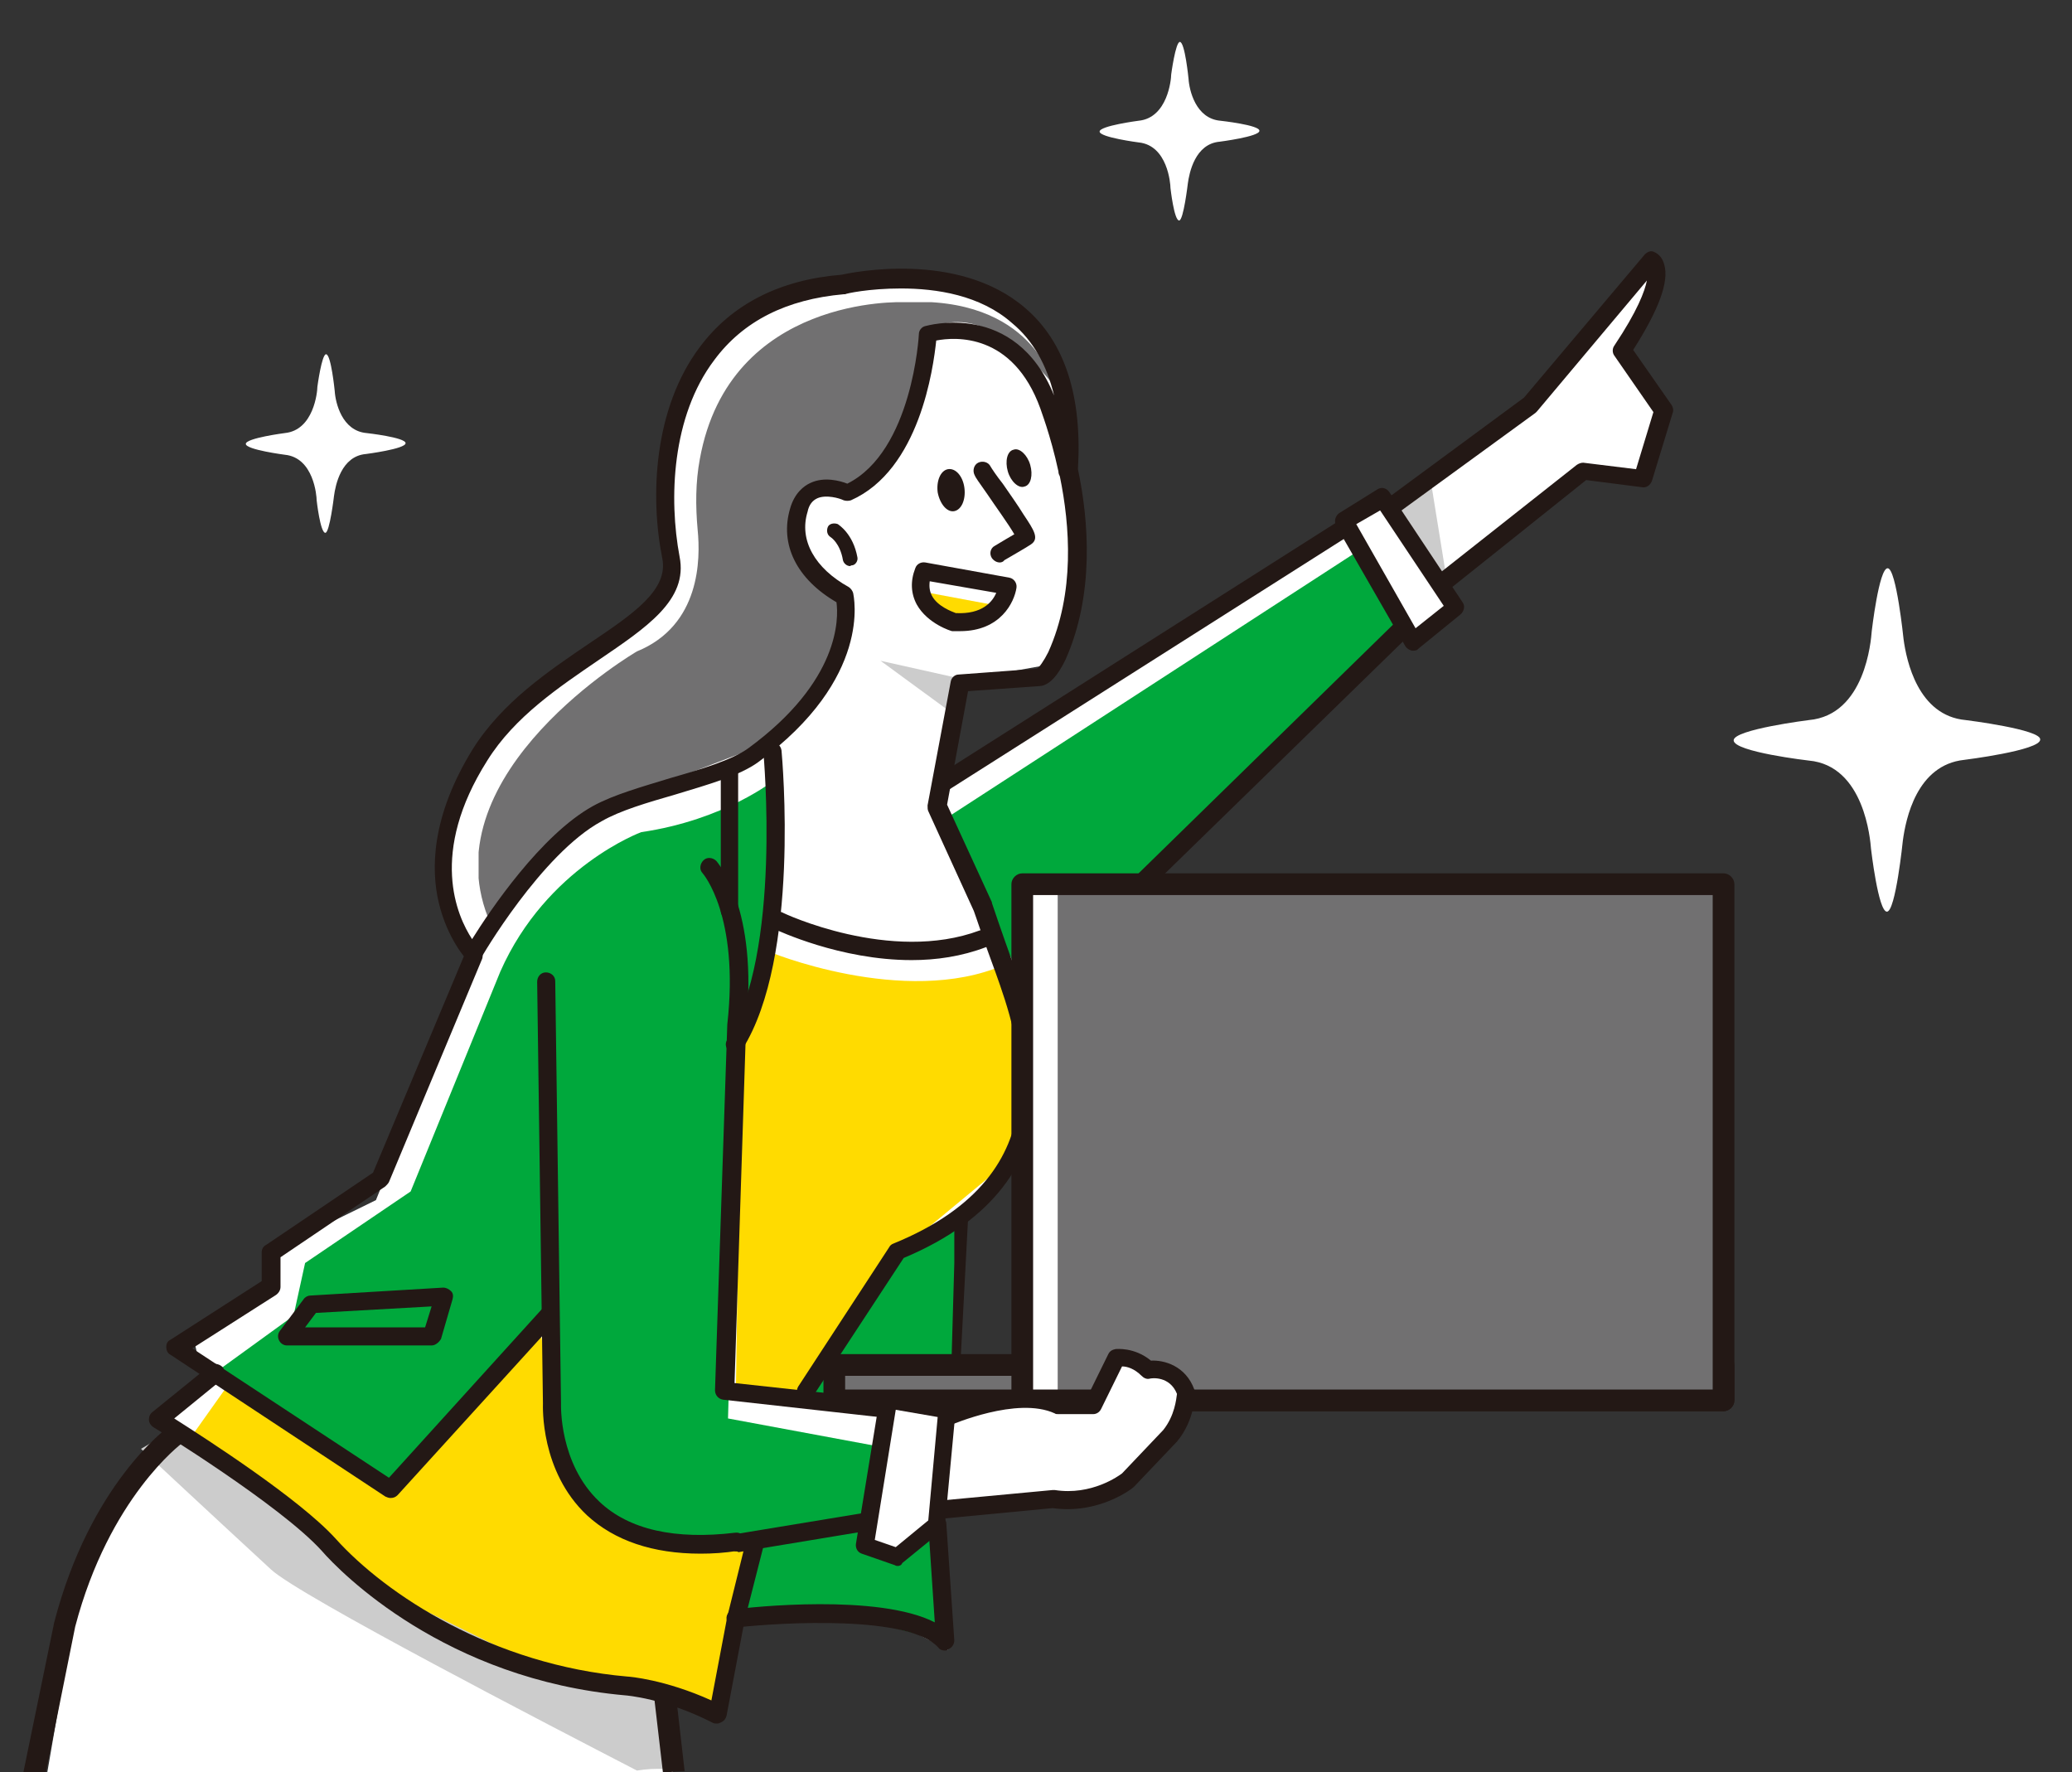 <?xml version="1.0" encoding="utf-8"?>
<!-- Generator: Adobe Illustrator 22.0.1, SVG Export Plug-In . SVG Version: 6.00 Build 0)  -->
<svg version="1.1" id="圖層_1" xmlns="http://www.w3.org/2000/svg" xmlns:xlink="http://www.w3.org/1999/xlink" x="0px" y="0px"
	 width="286.6px" height="245.1px" viewBox="0 0 286.6 245.1" style="enable-background:new 0 0 286.6 245.1;" xml:space="preserve"
	>
<rect x="0" y="0" width="286.6" height="245.1" fill="#333333" stroke="none"/>
<style type="text/css">
	.st0{fill:#FFFFFF;}
	.st1{fill:#231815;}
	.st2{clip-path:url(#SVGID_2_);}
	.st3{fill:#717071;}
	.st4{clip-path:url(#SVGID_4_);}
	.st5{clip-path:url(#SVGID_6_);}
	.st6{fill:#00A83C;}
	.st7{clip-path:url(#SVGID_8_);}
	.st8{clip-path:url(#SVGID_10_);}
	.st9{clip-path:url(#SVGID_12_);}
	.st10{clip-path:url(#SVGID_14_);}
	.st11{fill:#FFDB00;}
	.st12{clip-path:url(#SVGID_16_);}
	.st13{clip-path:url(#SVGID_18_);}
	.st14{fill:#CCCCCC;}
	.st15{clip-path:url(#SVGID_20_);}
	.st16{clip-path:url(#SVGID_22_);}
	.st17{clip-path:url(#SVGID_24_);}
	.st18{clip-path:url(#SVGID_26_);}
</style>
<g>
	<g>
		<g>
			<path class="st0" d="M271.9,99.6c-6.6-0.6-8.2-8.2-8.6-11.2c0,0-1-9.8-2.2-9.8s-2.2,8.7-2.2,8.7c-0.1,1.3-0.9,11.6-8.7,12.3
				c0,0-10.4,1.3-10.4,2.8c0,1.6,10.4,2.8,10.4,2.8c7.7,0.7,8.5,11,8.6,12.2c0,0,1,8.7,2.2,8.7s2.2-9.8,2.2-9.8
				c0.4-3,1.9-10.5,8.5-11.2c0,0,10.5-1.3,10.5-2.8C282.4,100.9,271.9,99.6,271.9,99.6"/>
		</g>
		<g>
			<path class="st0" d="M50.7,59.9c-3.4-0.3-4.3-4.2-4.4-5.8c0,0-0.5-5.1-1.2-5.1c-0.6,0-1.2,4.5-1.2,4.5c0,0.7-0.5,6-4.5,6.4
				c0,0-5.4,0.7-5.4,1.5s5.4,1.5,5.4,1.5c4,0.4,4.4,5.7,4.4,6.3c0,0,0.5,4.5,1.2,4.5c0.6,0,1.2-5.1,1.2-5.1c0.2-1.5,1-5.5,4.4-5.8
				c0,0,5.5-0.7,5.5-1.5C56.1,60.5,50.7,59.9,50.7,59.9"/>
		</g>
		<g>
			<path class="st0" d="M168.8,16.7c-3.4-0.3-4.3-4.2-4.4-5.8c0,0-0.5-5.1-1.2-5.1c-0.6,0-1.2,4.5-1.2,4.5c0,0.7-0.5,6-4.5,6.4
				c0,0-5.4,0.7-5.4,1.5s5.4,1.5,5.4,1.5c4,0.4,4.4,5.7,4.4,6.3c0,0,0.5,4.5,1.2,4.5c0.6,0,1.2-5.1,1.2-5.1c0.2-1.5,1-5.5,4.4-5.8
				c0,0,5.5-0.7,5.5-1.5C174.3,17.3,168.8,16.7,168.8,16.7"/>
		</g>
		<g>
			<polyline class="st0" points="105.2,212.1 102.4,223.8 113,223.2 122.9,223.9 131.1,228.2 129.7,209.3 131.8,183.8 132.1,167 
				118.4,174.7 109.9,193.5 107.3,202.5 104.5,210.9 			"/>
		</g>
		<g>
			<path class="st0" d="M93.1,245.4l-1.2-10.5l3.4,0.5l3.9,1.7l2.7-13.2l0.5-1.5v-10.5l17.9-2.5l2.4-14.4l-8-7.4l8.1-13.9l9.1-4.6
				l9.5-8.3l17.7-39.8l34.6-35L186,73.4l-56.3,35.5v-2.5l1-0.3l0.9-7l3.1-5.3l11.1-2l1.8-3.9l1.6-13.6l-2-13.6l-2.4-13l-10.9-8.3
				l-6-1L117,40l-11.9,3.2l-7.9,6.5L92,63.4l1.4,15.1l-2.9,5.7l-10.8,8.6l-8.1,6.1c0,0-6.1,5.8-6.3,7c-0.2,1.3-3.2,11.8-3.2,11.8
				v7.8l3.9,5.8L52,166l-14.5,7.1v4.7l-10.8,7l1.2,5.1l-6,6.4l2.5,2.2c0,0-14.7,18.2-14.7,28.3l-3.2,18.6L93.1,245.4z"/>
		</g>
		<g>
			<path class="st1" d="M117.6,78.3c-0.5,0-0.9-0.4-1-0.8c-0.4-2.4-1.7-3.2-1.7-3.2c-0.5-0.3-0.6-0.9-0.4-1.4s0.9-0.6,1.4-0.4
				c0.1,0.1,2.1,1.3,2.7,4.6c0.1,0.5-0.3,1.1-0.8,1.1C117.7,78.2,117.6,78.3,117.6,78.3z"/>
		</g>
		<g>
			<path class="st1" d="M133.4,67.5c0.2,1.6-0.4,3-1.4,3.2s-2-1-2.3-2.6c-0.2-1.6,0.4-3,1.4-3.2C132.2,64.7,133.2,65.9,133.4,67.5"
				/>
		</g>
		<g>
			<path class="st1" d="M142.5,64.3c0.4,1.4,0.1,2.8-0.8,3c-0.8,0.3-1.9-0.7-2.3-2.1c-0.4-1.4-0.1-2.8,0.8-3
				C141,61.9,142.1,62.9,142.5,64.3"/>
		</g>
		<g>
			<path class="st1" d="M138.3,77.8c-0.4,0-0.8-0.2-1.1-0.6c-0.4-0.6-0.2-1.4,0.4-1.7c1-0.6,2-1.2,2.7-1.6c-0.8-1.4-2.7-4-3.7-5.5
				c-1.2-1.7-1.7-2.4-1.8-2.7c-0.3-0.6-0.1-1.4,0.5-1.7c0.6-0.3,1.4-0.1,1.7,0.5c0.1,0.2,0.9,1.4,1.7,2.4c0.9,1.3,2.1,3,2.9,4.3
				c1.4,2.1,2.2,3.3,1,4.1c-0.4,0.3-3.2,1.9-3.7,2.2C138.8,77.7,138.5,77.8,138.3,77.8z M140.8,74.6L140.8,74.6L140.8,74.6z"/>
		</g>
		<g>
			<g>
				<g>
					<defs>
						<rect id="SVGID_1_" x="66.2" y="41.8" width="79.5" height="85.2"/>
					</defs>
					<clipPath id="SVGID_2_">
						<use xlink:href="#SVGID_1_"  style="overflow:visible;"/>
					</clipPath>
					<g class="st2">
						<path class="st3" d="M145.7,53.2c0,0-2.8-12.4-20.8-11.4c0,0-24-1-28.1,21.7c-0.6,3.2-0.6,6.5-0.3,9.8
							c0.4,4,0.4,13.2-8.4,16.8c0,0-28.5,16.6-20.6,36.8L79.7,114l10.8-5.2l13.8-5.3l7.3-5.6l5.7-8.2l-0.4-7.2l-6.1-4.9
							c0,0-2.8-8.4,2.6-10.9l3.8,0.8c0,0,10.4-6.2,10.6-21.4C127.8,46.2,134.5,39.5,145.7,53.2"/>
					</g>
				</g>
			</g>
		</g>
		<g>
			<path class="st1" d="M126.1,132.8c-9.9,0-18.5-4.1-19-4.3c-0.6-0.3-0.9-1-0.6-1.7c0.3-0.6,1-0.9,1.7-0.6c0.1,0.1,15,7.1,27.3,2.5
				c0.6-0.2,1.4,0.1,1.6,0.7c0.2,0.6-0.1,1.4-0.7,1.6C133,132.3,129.5,132.8,126.1,132.8z"/>
		</g>
		<g>
			<rect x="115.4" y="188.7" class="st0" width="123" height="4.9"/>
		</g>
		<g>
			<g>
				<g>
					<defs>
						<rect id="SVGID_3_" x="115.4" y="187.6" width="121.5" height="6"/>
					</defs>
					<clipPath id="SVGID_4_">
						<use xlink:href="#SVGID_3_"  style="overflow:visible;"/>
					</clipPath>
					<g class="st4">
						<rect x="115.4" y="187.6" class="st3" width="121.5" height="6"/>
					</g>
				</g>
			</g>
		</g>
		<g>
			<path class="st1" d="M131.6,188.8C131.6,188.8,131.5,188.8,131.6,188.8c-0.8,0-1.3-0.6-1.2-1.3l1-19c0-0.7,0.6-1.2,1.3-1.2
				s1.2,0.6,1.2,1.3l-1,19C132.8,188.3,132.2,188.8,131.6,188.8z"/>
		</g>
		<g>
			<path class="st0" d="M187.4,73.7L211.6,56l16.8-20c0,0,3.3,1.4-4,12.4l5.7,8.3l-2.9,9.5l-8.4-1l-23.4,18.6L187.4,73.7z"/>
		</g>
		<g>
			<polygon class="st0" points="186,72.1 191.3,68.8 201.4,84 195.5,88.8 			"/>
		</g>
		<g>
			<g>
				<g>
					<defs>
						<rect id="SVGID_5_" x="29.7" y="107.9" width="92.1" height="106"/>
					</defs>
					<clipPath id="SVGID_6_">
						<use xlink:href="#SVGID_5_"  style="overflow:visible;"/>
					</clipPath>
					<g class="st5">
						<path class="st6" d="M107.1,107.9c0,0-6.8,5.5-18.4,7.2c0,0-13.1,4.8-19.5,19.3l-12.4,30.4l-14.6,9.9l-1.6,7.3l-10.9,7.9
							l25.4,15.4l20.4-23l2,19.3l6.4,9.3l11.5,3l24.8-4.6l1.5-9.2l-21-3.9l1.5-54.3l2.8-7.9l2-14.1L107.1,107.9z"/>
					</g>
				</g>
			</g>
		</g>
		<g>
			<g>
				<g>
					<defs>
						<rect id="SVGID_7_" x="131.6" y="76.5" width="63.3" height="58.1"/>
					</defs>
					<clipPath id="SVGID_8_">
						<use xlink:href="#SVGID_7_"  style="overflow:visible;"/>
					</clipPath>
					<g class="st7">
						<polygon class="st6" points="131.6,112.7 187.4,76.5 194.9,86 157.8,120.8 141.4,122.2 141,134.6 135.1,123.7 						"/>
					</g>
				</g>
			</g>
		</g>
		<g>
			<g>
				<g>
					<defs>
						<rect id="SVGID_9_" x="111.5" y="169.9" width="20.5" height="23.7"/>
					</defs>
					<clipPath id="SVGID_10_">
						<use xlink:href="#SVGID_9_"  style="overflow:visible;"/>
					</clipPath>
					<g class="st8">
						<polygon class="st6" points="132.1,171.2 131.6,188.7 115.4,188.1 113.7,193.6 111.5,192.4 122.4,174.3 132.1,169.9 						"/>
					</g>
				</g>
			</g>
		</g>
		<g>
			<g>
				<g>
					<defs>
						<rect id="SVGID_11_" x="101.9" y="210.9" width="29.1" height="16.1"/>
					</defs>
					<clipPath id="SVGID_12_">
						<use xlink:href="#SVGID_11_"  style="overflow:visible;"/>
					</clipPath>
					<g class="st9">
						<path class="st6" d="M104.9,213.3c0,0-2.1,8.9-2.5,9.3c-0.4,0.3-0.4,1.8-0.4,1.8l10.4-1.1L123,225l8.1,2.1l-1.1-14.7l-4.6,2.1
							l-5.7-1.1l-0.1-2.4l-5.7,0.4L104.9,213.3z"/>
					</g>
				</g>
			</g>
		</g>
		<g>
			<g>
				<g>
					<defs>
						<rect id="SVGID_13_" x="101.7" y="131.5" width="39.5" height="60.9"/>
					</defs>
					<clipPath id="SVGID_14_">
						<use xlink:href="#SVGID_13_"  style="overflow:visible;"/>
					</clipPath>
					<g class="st10">
						<path class="st11" d="M106.1,131.5c0,0.1,19,7.9,32.7,2l2.4,7.7l-1.1,18.9l-16.9,14l-12.7,18.5l-8.7-1.2l0.7-45.3l2.1-6.5
							l1.4-7.1"/>
					</g>
				</g>
			</g>
		</g>
		<g>
			<g>
				<g>
					<defs>
						<rect id="SVGID_15_" x="26.9" y="182.9" width="78" height="54.2"/>
					</defs>
					<clipPath id="SVGID_16_">
						<use xlink:href="#SVGID_15_"  style="overflow:visible;"/>
					</clipPath>
					<g class="st12">
						<polygon class="st11" points="31.8,191.2 26.9,198.1 39.7,209.7 47.8,216.1 68.6,229 90.6,233.9 98,237.1 104.9,213.3 
							88.7,213.5 80.5,206.9 77,196.3 74.5,182.9 55.1,205.3 36,194.1 						"/>
					</g>
				</g>
			</g>
		</g>
		<g>
			<g>
				<g>
					<defs>
						<rect id="SVGID_17_" x="19.5" y="197.6" width="73.3" height="49.2"/>
					</defs>
					<clipPath id="SVGID_18_">
						<use xlink:href="#SVGID_17_"  style="overflow:visible;"/>
					</clipPath>
					<g class="st13">
						<path class="st14" d="M92,244.7l0.7-10.4l-16.6-3l-25-12.3c0,0-9.3-10.4-10.2-10.4c-0.9,0-16.6-11-16.6-11l-4.8,2.8
							c0,0,10.3,9.6,18,16.7c4,3.7,39,21.8,50.6,27.8C89.4,244.7,90.7,244.6,92,244.7z"/>
					</g>
				</g>
			</g>
		</g>
		<g>
			<g>
				<g>
					<defs>
						<rect id="SVGID_19_" x="127.4" y="81.8" width="10.7" height="3.6"/>
					</defs>
					<clipPath id="SVGID_20_">
						<use xlink:href="#SVGID_19_"  style="overflow:visible;"/>
					</clipPath>
					<g class="st15">
						<polygon class="st11" points="127.4,81.8 138.1,83.8 132.7,85.4 129.7,84.3 						"/>
					</g>
				</g>
			</g>
		</g>
		<g>
			<g>
				<g>
					<defs>
						<rect id="SVGID_21_" x="121.8" y="91.4" width="11.1" height="7.1"/>
					</defs>
					<clipPath id="SVGID_22_">
						<use xlink:href="#SVGID_21_"  style="overflow:visible;"/>
					</clipPath>
					<g class="st16">
						<polygon class="st14" points="133,93.9 121.8,91.4 131.5,98.5 						"/>
					</g>
				</g>
			</g>
		</g>
		<g>
			<g>
				<g>
					<defs>
						<rect id="SVGID_23_" x="192.5" y="66.5" width="7.6" height="13.6"/>
					</defs>
					<clipPath id="SVGID_24_">
						<use xlink:href="#SVGID_23_"  style="overflow:visible;"/>
					</clipPath>
					<g class="st17">
						<polygon class="st14" points="197.9,66.5 200.1,80.1 192.5,70.7 						"/>
					</g>
				</g>
			</g>
		</g>
		<g>
			<path class="st1" d="M186.5,73.3c-0.1-0.1-0.1-0.2-0.2-0.3c-0.1-0.2-0.1-0.3-0.2-0.5c-0.1-0.3-0.2-0.6-0.2-0.9L130,107.1
				c-0.6,0.3-0.8,1.1-0.4,1.7c0.3,0.6,1.1,0.8,1.7,0.4l55.6-35.3C186.7,73.7,186.6,73.6,186.5,73.3z"/>
			<path class="st1" d="M193.4,85.7l-48.6,47.5c-0.5,0.5-0.5,1.3,0,1.8c0.3,0.3,0.6,0.4,0.9,0.4s0.6-0.1,0.9-0.4l48.1-46.9
				C194.2,87.3,193.8,86.5,193.4,85.7z"/>
		</g>
		<g>
			<path class="st1" d="M111.5,193.7c-0.2,0-0.5-0.1-0.7-0.2c-0.6-0.4-0.7-1.2-0.4-1.7l12.6-19.3c0.1-0.2,0.3-0.4,0.6-0.5
				c24-9.8,17.3-28.5,14.1-37.5c-1.6-4.3-2.8-8-3-8.5l-6.3-13.8c-0.1-0.2-0.1-0.5-0.1-0.8l3.2-17.1c0.1-0.6,0.6-1,1.1-1l10.8-0.8
				c0.3-0.1,1-1.1,1.6-2.3c3.7-8.2,3-17.5,1.6-24.3c-0.1-0.2-0.2-0.4-0.2-0.7l0,0c-1.1-5.1-2.5-8.6-2.5-8.7
				c-3.8-10.5-11.8-9.9-14.4-9.4c-0.4,3.8-2.3,17.9-11.8,22.1c-0.3,0.1-0.7,0.1-1,0c-0.6-0.3-2.4-0.8-3.6-0.3
				c-0.7,0.3-1.2,0.9-1.4,1.9c-1.2,3.9,1,7.8,5.7,10.4c0.3,0.2,0.5,0.5,0.6,0.8c0.1,0.5,2.7,11.8-13.1,23.4
				c-2.6,1.9-6.9,3.1-11.5,4.5c-3.8,1.1-7.6,2.2-10.2,3.7c-8.3,4.5-16.7,18.9-16.7,19c-0.2,0.3-0.5,0.6-0.9,0.6s-0.8-0.1-1-0.4
				c-0.1-0.1-2.7-2.9-3.9-7.9c-1.1-4.6-1.1-11.9,4.7-21.3c4.1-6.5,10.5-10.8,16.1-14.6c6.1-4.1,11-7.4,10.1-11.8
				c-1.7-8.5-1.2-20.7,5.2-29.2c4.4-5.9,11-9.3,19.6-10c1.4-0.3,16.1-3.4,25.4,4.6c5.5,4.7,7.9,12.2,7.3,22.3
				c1.5,7.1,2.3,17.3-1.7,26.3c-0.4,0.8-1.7,3.6-3.6,3.7l-9.9,0.7l-2.9,15.7l6.2,13.5v0.1c0,0,1.3,3.9,3,8.6
				c2.9,8.1,10.6,29.7-15.2,40.5l-12.4,18.9C112.3,193.5,111.9,193.7,111.5,193.7z M124.6,39.9c-4.4,0-7.6,0.7-7.7,0.8
				c-0.1,0-0.1,0-0.2,0c-7.9,0.7-13.9,3.7-17.9,9.1C92.9,57.6,92.5,69,94,77c1.2,6-4.6,9.8-11.2,14.3c-5.4,3.7-11.6,7.8-15.4,13.9
				c-8.1,12.8-4.2,21.5-2.1,24.7c2.5-4,9.5-14.4,16.7-18.4c2.9-1.6,6.9-2.7,10.8-3.9c4.2-1.2,8.5-2.5,10.7-4.1
				c12.7-9.3,12.5-18,12.2-20.2c-5.5-3.2-7.9-8-6.4-13c0.6-2.1,1.9-3.1,2.8-3.5c1.9-0.9,4.1-0.3,5.1,0.1c9-4.5,9.9-20.5,9.9-20.7
				c0-0.5,0.4-1,0.9-1.1c0.1,0,12.4-3.7,17.8,9.6c-1-4.2-2.9-7.6-5.8-10C135.6,40.8,129.5,39.9,124.6,39.9z"/>
		</g>
		<g>
			<path class="st1" d="M101.7,145.7c-0.2,0-0.5-0.1-0.7-0.2c-0.6-0.4-0.8-1.1-0.4-1.7c7.6-12,5-39.4,5-39.7
				c-0.1-0.7,0.4-1.3,1.1-1.4s1.3,0.4,1.4,1.1c0.1,1.2,2.6,28.6-5.4,41.3C102.5,145.5,102.1,145.7,101.7,145.7z"/>
		</g>
		<g>
			<path class="st1" d="M100.9,127.2c-0.7,0-1.2-0.6-1.2-1.2v-19.6c0-0.7,0.6-1.2,1.2-1.2s1.2,0.6,1.2,1.2V126
				C102.1,126.6,101.5,127.2,100.9,127.2z"/>
		</g>
		<g>
			<path class="st1" d="M135.1,197.5H135l-35-3.9c-0.6-0.1-1.1-0.6-1.1-1.3l1.7-50.6c1.7-15.1-3.4-20.9-3.4-20.9
				c-0.5-0.5-0.4-1.3,0.1-1.8s1.3-0.4,1.8,0.1c0.2,0.3,5.8,6.5,4.1,22.8l-1.6,49.4l33.9,3.7c0.7,0.1,1.2,0.7,1.1,1.4
				C136.3,197.1,135.7,197.5,135.1,197.5z"/>
		</g>
		<g>
			<path class="st1" d="M105.4,213.9c-0.8-0.2-1.5-0.3-2.3-0.4l-2.5,10.1l-2.2,11.6c-6.4-2.9-11.4-3.3-11.6-3.3
				c-18.6-1.6-33.4-11.3-40.4-19.1c-5-5.5-17.9-13.8-22.3-16.6l6.5-5.3c0.5-0.5,0.6-1.3,0.2-1.8c-0.5-0.5-1.3-0.6-1.8-0.2l-7.9,6.4
				c-0.4,0.3-0.5,0.7-0.5,1.1c0,0.4,0.3,0.8,0.6,1c0.2,0.1,17.6,10.8,23.3,17.1c2.6,3,17.1,17.8,42,20c0,0,5.5,0.4,12.1,3.8
				c0.2,0.1,0.4,0.1,0.6,0.1s0.4-0.1,0.6-0.2c0.4-0.2,0.6-0.5,0.7-0.9l2.5-13.2l2.6-10.2C105.5,213.9,105.5,213.9,105.4,213.9z"/>
		</g>
		<g>
			<path class="st1" d="M54,207.2c-0.2,0-0.5-0.1-0.7-0.2l-29.7-19.6c-0.4-0.2-0.6-0.6-0.6-1.1s0.2-0.8,0.6-1l12.6-8.1v-4
				c0-0.4,0.2-0.8,0.6-1l14.8-10l12.8-30.5c0.3-0.6,1-0.9,1.6-0.7c0.6,0.3,0.9,1,0.7,1.6l-12.9,30.9c-0.1,0.2-0.3,0.4-0.5,0.6
				l-14.5,9.8v4.1c0,0.4-0.2,0.8-0.6,1.1l-11.6,7.4l27.2,17.9l21.4-23.6c0.5-0.5,1.3-0.5,1.8-0.1c0.5,0.5,0.5,1.3,0.1,1.8L55,206.8
				C54.7,207.1,54.4,207.2,54,207.2z"/>
		</g>
		<g>
			<path class="st1" d="M96.9,214.9c-6.6,0-11.9-1.8-15.7-5.3c-6.5-6.1-6.1-15.1-6.1-15.5l-0.8-58.3c0-0.7,0.5-1.3,1.2-1.3
				s1.3,0.5,1.3,1.2l0.8,58.4c0,0.2-0.3,8.3,5.3,13.6c4.1,3.9,10.5,5.3,18.8,4.3c0.7-0.1,1.3,0.4,1.4,1.1c0.1,0.7-0.4,1.3-1.1,1.4
				C100.3,214.8,98.5,214.9,96.9,214.9z"/>
		</g>
		<g>
			<path class="st1" d="M91.7,245.2c1-0.1,2-0.2,3-0.2l-1.2-10.5c-0.1-0.8-0.9-1.4-1.7-1.3c-0.8,0.1-1.4,0.9-1.3,1.7L91.7,245.2z"/>
			<path class="st1" d="M25.6,197.5c-0.5-0.6-1.4-0.8-2.1-0.3c-0.5,0.4-11,8-16,27.2l-4.3,20.9c0.7,0,1.4,0,2.1,0.1h1l4.1-20.4
				c4.7-17.9,14.7-25.3,14.8-25.4C25.9,199.1,26.1,198.2,25.6,197.5z"/>
		</g>
		<g>
			<path class="st1" d="M130.7,228.3c-0.3,0-0.7-0.1-0.9-0.4c-4-4.5-21.5-3.5-27.9-2.8c-0.7,0.1-1.3-0.4-1.4-1.1s0.4-1.3,1.1-1.4
				c2.2-0.3,19.9-2.2,27.7,1.8l-0.9-13.5c0-0.7,0.5-1.3,1.2-1.3s1.3,0.5,1.3,1.2l1.1,16.1c0,0.5-0.3,1-0.8,1.2
				C131,228.3,130.8,228.3,130.7,228.3z"/>
		</g>
		<g>
			<path class="st1" d="M59.7,186.1h-20c-0.5,0-0.9-0.3-1.1-0.7c-0.2-0.4-0.2-0.9,0.1-1.3l3.3-4.4c0.2-0.3,0.6-0.5,0.9-0.5l18.4-1.1
				c0.4,0,0.8,0.2,1.1,0.5s0.3,0.7,0.2,1.1l-1.6,5.5C60.7,185.7,60.2,186.1,59.7,186.1z M42.2,183.6h16.6l0.9-2.9l-16,0.9
				L42.2,183.6z"/>
		</g>
		<g>
			<path class="st1" d="M238.4,195.2h-123c-0.8,0-1.5-0.7-1.5-1.5v-4.9c0-0.8,0.7-1.5,1.5-1.5h123c0.8,0,1.5,0.7,1.5,1.5v4.9
				C239.9,194.5,239.2,195.2,238.4,195.2z M116.9,192.2h120v-1.9h-120C116.9,190.3,116.9,192.2,116.9,192.2z"/>
		</g>
		<g>
			<rect x="141.4" y="122.2" class="st0" width="97" height="71.4"/>
		</g>
		<g>
			<g>
				<g>
					<defs>
						<rect id="SVGID_25_" x="146.3" y="121.8" width="92.1" height="70.6"/>
					</defs>
					<clipPath id="SVGID_26_">
						<use xlink:href="#SVGID_25_"  style="overflow:visible;"/>
					</clipPath>
					<g class="st18">
						<rect x="146.3" y="121.8" class="st3" width="92.1" height="70.6"/>
					</g>
				</g>
			</g>
		</g>
		<g>
			<path class="st1" d="M238.4,195.2h-97c-0.8,0-1.5-0.7-1.5-1.5v-71.4c0-0.8,0.7-1.5,1.5-1.5h97c0.8,0,1.5,0.7,1.5,1.5v71.4
				C239.9,194.5,239.2,195.2,238.4,195.2z M142.9,192.2h94v-68.4h-94V192.2z"/>
		</g>
		<g>
			<path class="st0" d="M131.1,195.8c0,0,9.7-4.3,15.4-1.6h4.8l3.3-6.6c0,0,2.3-0.3,4.3,1.7c0,0,3.9-0.6,5.3,3.2c0,0,0,3.3-2.2,6.1
				l-5.8,6.1c0,0-4.3,3.6-10.4,2.6l-15.9,1.5l-4.6,0.8"/>
		</g>
		<g>
			<path class="st1" d="M101.9,214.6c-0.6,0-1.1-0.4-1.2-1c-0.1-0.7,0.3-1.3,1-1.4l27.9-4.6l16-1.5c0.1,0,0.2,0,0.3,0
				c5.1,0.8,8.9-2,9.3-2.3l5.7-6c1.6-2,1.8-4.3,1.9-5c-1-2.5-3.5-2.2-3.8-2.1c-0.4,0.1-0.8-0.1-1.1-0.4c-1-1-2-1.3-2.7-1.3l-2.9,5.9
				c-0.2,0.4-0.6,0.7-1.1,0.7h-4.8c-0.2,0-0.4,0-0.5-0.1c-5.2-2.4-14.3,1.6-14.4,1.6c-0.6,0.3-1.4,0-1.6-0.6c-0.3-0.6,0-1.4,0.6-1.6
				c0.4-0.2,10-4.3,16.2-1.7h3.7l2.9-5.9c0.2-0.4,0.5-0.6,1-0.7c0.1,0,2.6-0.3,4.9,1.6c1.8-0.1,4.8,0.7,6,4c0.1,0.1,0.1,0.3,0.1,0.4
				c0,0.2,0,3.8-2.5,6.8l-0.1,0.1l-5.8,6.1l-0.1,0.1c-0.2,0.2-4.8,3.8-11.2,2.9l-15.7,1.5l-27.8,4.6
				C102.1,214.6,102,214.6,101.9,214.6z"/>
		</g>
		<g>
			<polygon class="st0" points="122.9,193.6 119.6,213.8 124.2,215.4 129.6,210.9 131.1,194.9 			"/>
		</g>
		<g>
			<path class="st1" d="M124.2,216.6c-0.1,0-0.3,0-0.4-0.1l-4.6-1.6c-0.6-0.2-0.9-0.8-0.8-1.4l3.3-20.2c0.1-0.3,0.2-0.6,0.5-0.8
				s0.6-0.3,0.9-0.2l8.1,1.3c0.6,0.1,1.1,0.7,1,1.3l-1.5,16c0,0.3-0.2,0.6-0.5,0.9l-5.4,4.4C124.7,216.5,124.4,216.6,124.2,216.6z
				 M121,213l2.9,1l4.5-3.7l1.3-14.3l-5.8-1L121,213z"/>
		</g>
		<g>
			<path class="st1" d="M231.2,56l-5.3-7.6c3.5-5.5,5-9.4,4.3-11.8c-0.3-1.2-1.1-1.6-1.3-1.7c-0.5-0.3-1-0.1-1.4,0.3L210.8,55
				l-19.4,14.3c0.3,0.2,0.6,0.5,0.8,0.8c0.2,0.4,0.4,0.8,0.7,1.2l19.5-14.2c0.1-0.1,0.1-0.1,0.2-0.2l15.2-18.1
				c-0.3,1.5-1.3,4.2-4.5,9c-0.3,0.4-0.3,1,0,1.4l5.4,7.8l-2.4,7.9L219,64c-0.3,0-0.6,0.1-0.9,0.3l-19,15c0.4,0.3,0.8,0.7,1,1.2
				c0.1,0.3,0.2,0.7,0.4,1l18.9-15.1l7.8,1c0.5,0.1,1.1-0.3,1.3-0.9l2.9-9.5C231.5,56.7,231.4,56.3,231.2,56z"/>
		</g>
		<g>
			<path class="st1" d="M195.5,90c-0.1,0-0.2,0-0.2,0c-0.4-0.1-0.7-0.3-0.9-0.6l-9.6-16.7c-0.3-0.6-0.1-1.3,0.4-1.7l5.3-3.3
				c0.6-0.4,1.3-0.2,1.7,0.4l10.1,15.2c0.4,0.5,0.2,1.3-0.3,1.7l-5.9,4.8C196.1,89.9,195.8,90,195.5,90z M187.6,72.5l8.2,14.4
				l3.9-3.1l-8.8-13.2L187.6,72.5z"/>
		</g>
		<g>
			<path class="st1" d="M132.8,87.3c-0.3,0-0.6,0-0.9,0c-0.1,0-0.2,0-0.2,0c-0.1,0-3.4-1-4.9-3.7c-0.8-1.5-0.9-3.2-0.2-5
				c0.2-0.6,0.8-0.9,1.4-0.8l11.6,2.1c0.6,0.1,1.1,0.7,1,1.4C140.3,83.3,138.4,87.3,132.8,87.3z M132.2,84.8
				c3.7,0.2,5.1-1.6,5.6-2.8l-9.2-1.6c-0.1,0.8,0,1.4,0.3,2C129.7,83.9,131.7,84.6,132.2,84.8z"/>
		</g>
	</g>
</g>
</svg>
